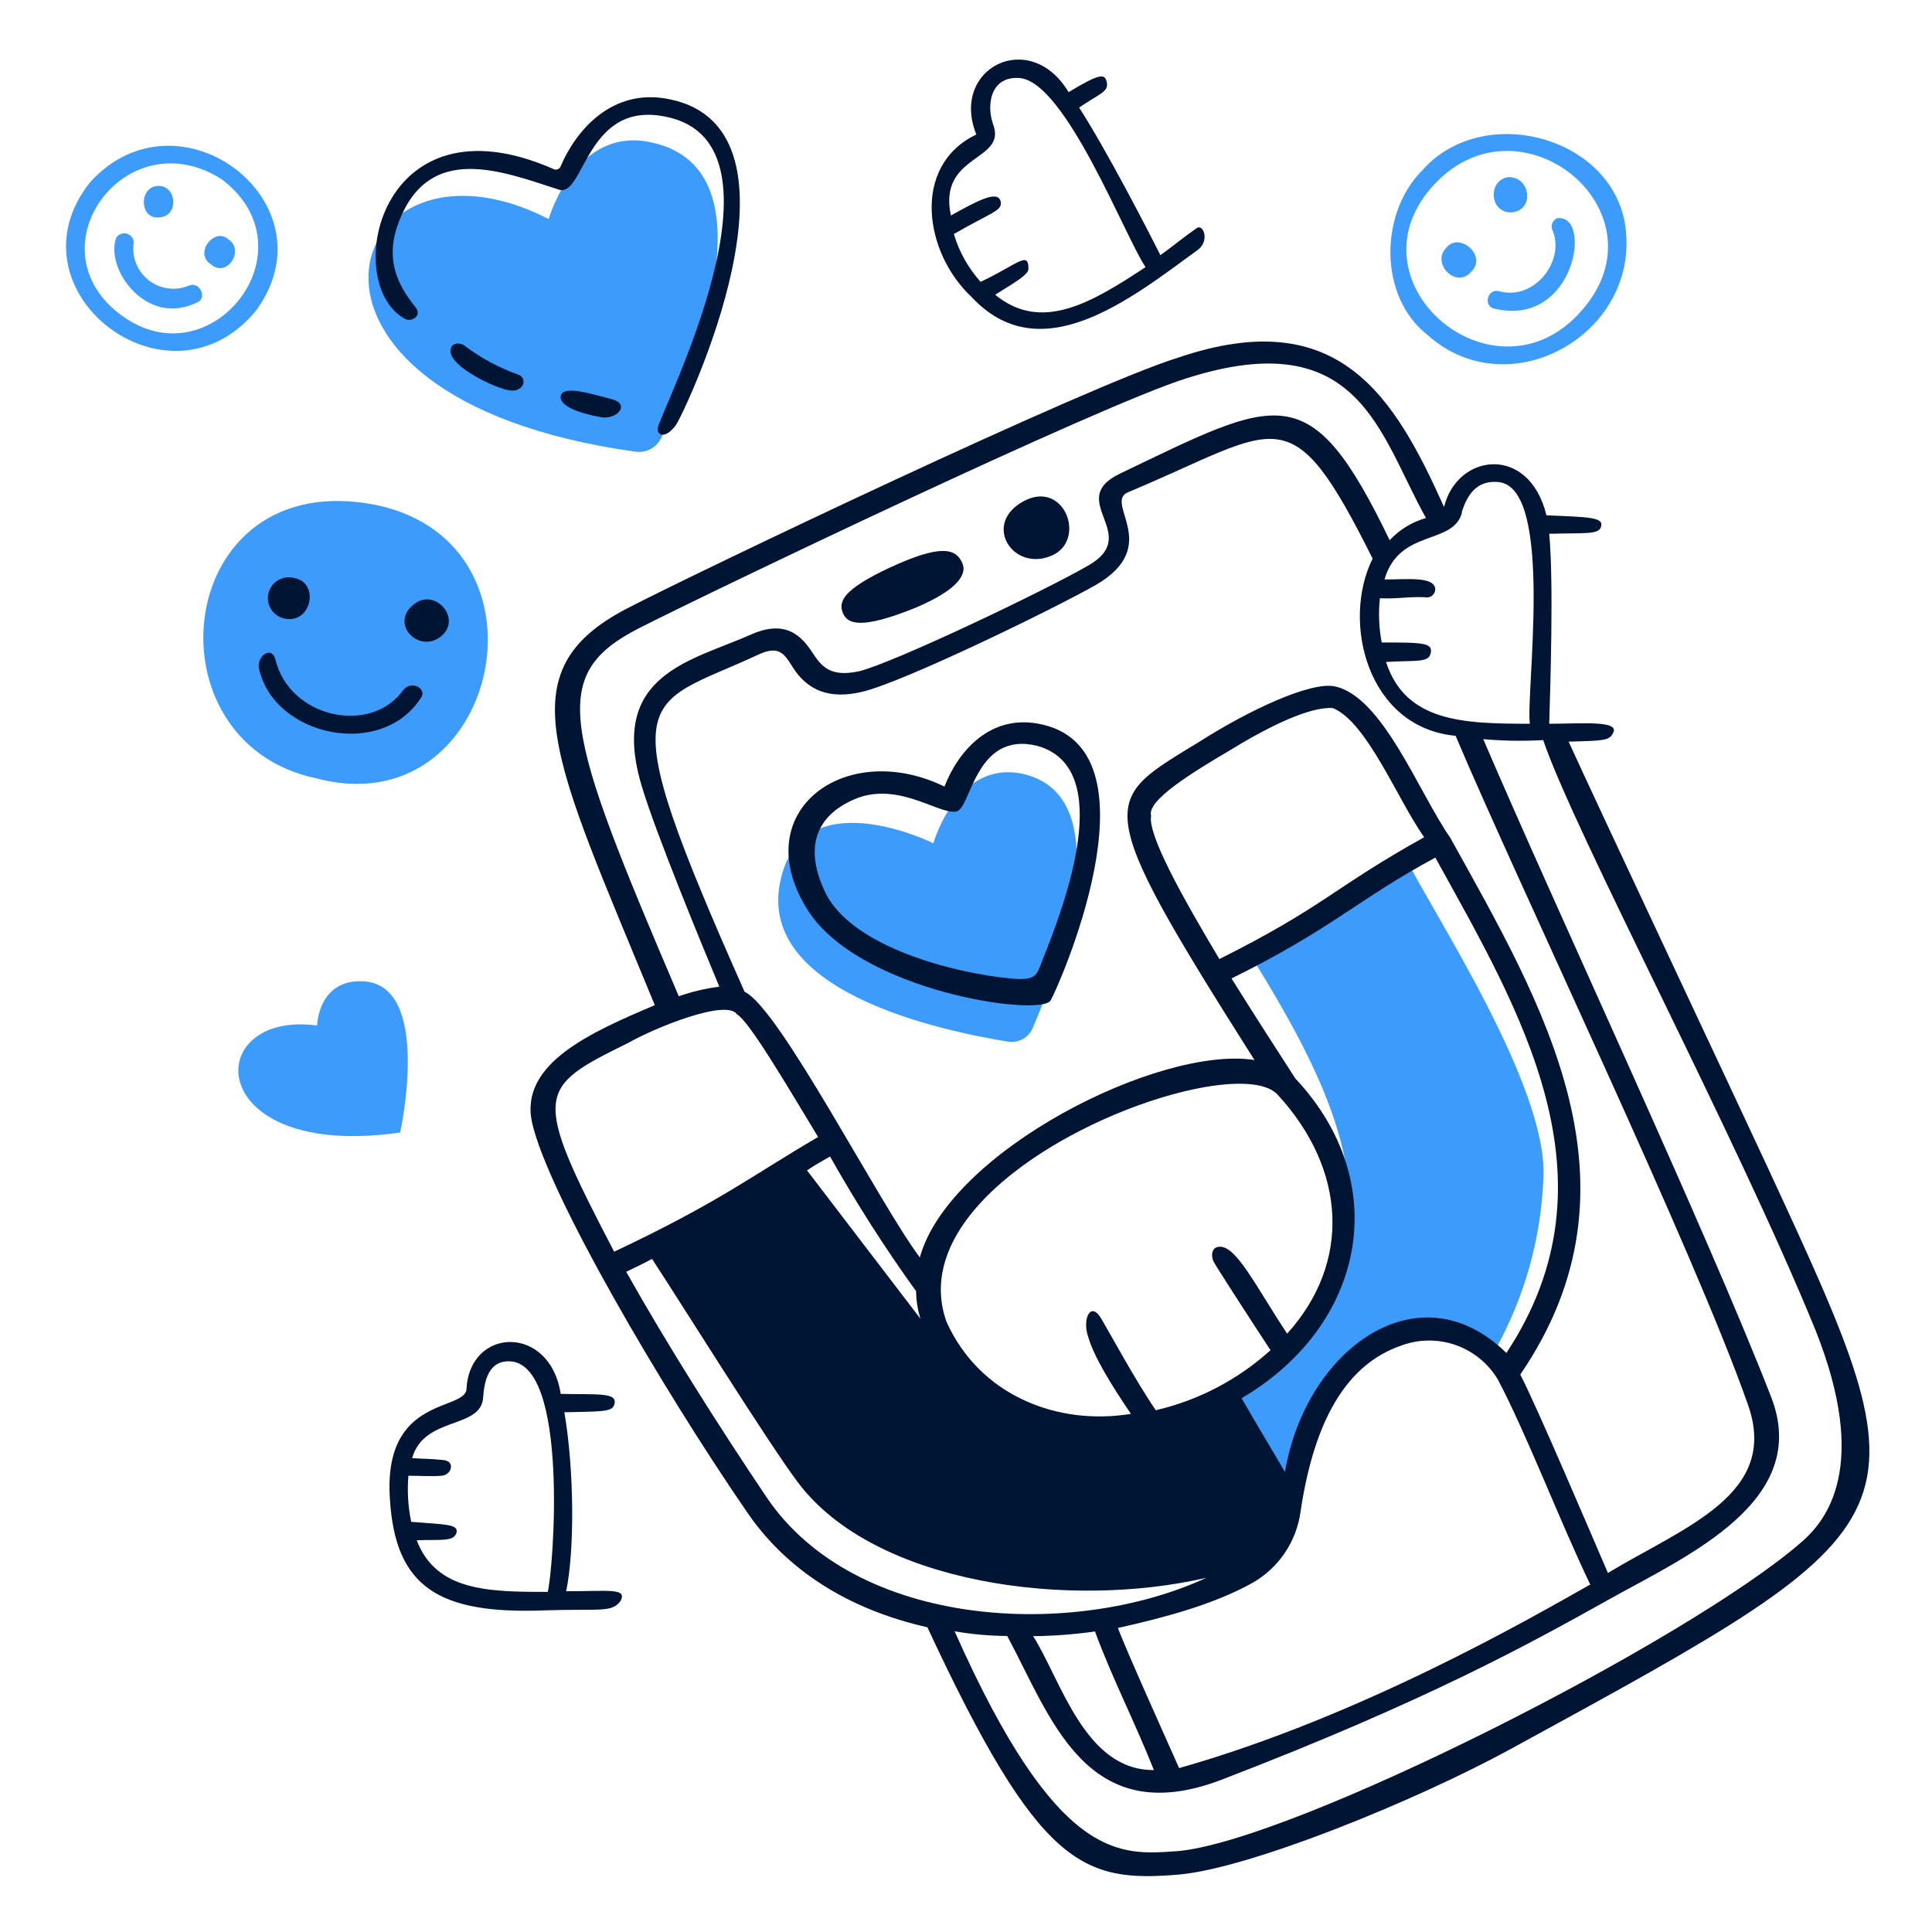 <svg width="156" height="156" viewBox="0 0 156 156" fill="none" xmlns="http://www.w3.org/2000/svg">
<path d="M83.412 82.952C85.272 78.628 90.638 64.624 82.817 62.54C77.305 61.142 75.367 68.09 75.367 68.09C75.367 68.09 65.463 63.173 63.224 70.329C60.136 80.087 76.41 83.291 81.397 84.11C81.814 84.174 82.241 84.094 82.607 83.884C82.974 83.673 83.257 83.345 83.412 82.952Z" fill="#3D9CFB"/>
<path d="M116.786 20.002C115.52 21.268 117.604 23.361 118.793 21.94C120.136 20.674 117.828 18.682 116.786 20.002Z" fill="#3D9CFB"/>
<path d="M12.866 17.547C14.502 17.47 14.278 14.899 12.719 15.015C11.159 15.131 11.298 17.771 12.866 17.547Z" fill="#3D9CFB"/>
<path d="M125.725 17.624C125.593 17.682 125.48 17.779 125.403 17.901C125.325 18.024 125.286 18.166 125.29 18.311C125.293 18.407 125.315 18.502 125.355 18.589C126.412 21.075 123.865 24.325 121.032 23.507C120.067 23.283 119.765 24.773 120.661 24.919C127.215 26.487 128.628 17.176 125.725 17.624Z" fill="#3D9CFB"/>
<path d="M52.647 11.51C46.471 10.097 44.302 17.686 44.302 17.686C27.765 9.194 19.721 32.069 51.25 36.461C51.682 36.537 52.127 36.468 52.516 36.266C52.905 36.064 53.217 35.739 53.404 35.342C55.697 30.432 62.776 13.749 52.647 11.51Z" fill="#3D9CFB"/>
<path d="M114.848 13.748C111.351 17.246 111.351 23.954 115.218 27.004C121.626 32.817 131.832 27.305 131.315 19.037C130.936 11.216 119.912 8.012 114.848 13.748ZM127.378 25.444C120.298 32.817 108.51 22.526 115.906 14.791C123.031 7.333 135.036 17.47 127.378 25.444Z" fill="#3D9CFB"/>
<path d="M29.178 79.231C25.681 79.153 25.604 82.805 25.604 82.805C16.147 81.539 16.34 93.752 32.312 91.444C32.312 91.444 34.991 79.3 29.178 79.231Z" fill="#3D9CFB"/>
<path d="M20.686 25.066C27.016 16.366 14.433 6.816 7.276 14.714C0.351 23.43 13.614 33.713 20.686 25.066ZM9.878 25.514C2.389 20.11 10.179 9.503 17.922 14.49C25.38 20.156 17.081 30.733 9.886 25.514H9.878Z" fill="#3D9CFB"/>
<path d="M18.455 19.338C17.336 18.288 15.622 20.45 17.035 21.345C18.301 22.465 19.791 20.226 18.455 19.338Z" fill="#3D9CFB"/>
<path d="M98.983 112.527L104.217 121.359C104.217 121.359 105.931 111.075 111.521 108.319C117.11 105.563 120.684 109.091 120.684 109.091C123.103 104.779 124.455 99.951 124.629 95.01C124.93 87.637 115.689 73.71 113.605 69.457L101.014 77.177C107.699 88.093 115.89 102.468 98.983 112.527Z" fill="#3D9CFB"/>
<path d="M25.527 62.841C40.195 66.786 45.344 43.988 30.445 40.792C13.985 37.434 11.577 59.93 25.527 62.841Z" fill="#3D9CFB"/>
<path d="M122.151 17.138C123.934 16.914 123.564 14.235 121.773 14.305C120.066 14.567 120.283 17.323 122.151 17.138Z" fill="#3D9CFB"/>
<path d="M15.251 23.06C14.719 23.284 14.136 23.361 13.563 23.283C12.99 23.205 12.449 22.976 11.995 22.618C11.541 22.26 11.191 21.787 10.982 21.249C10.773 20.71 10.711 20.125 10.805 19.555C10.793 19.394 10.731 19.241 10.628 19.118C10.525 18.994 10.386 18.906 10.231 18.865C10.075 18.824 9.91 18.833 9.76 18.89C9.61 18.947 9.481 19.05 9.392 19.184C8.435 21.608 11.77 26.487 15.946 24.403C16.741 24.086 16.147 22.689 15.251 23.06Z" fill="#3D9CFB"/>
<path d="M50.633 49.13C40.852 54.209 44.627 61.111 52.872 81.16C47.807 83.322 41.917 85.854 42.959 90.625C44.225 96.361 53.543 112.241 60.244 121.984C63.448 126.763 68.513 129.959 74.882 131.395C83.899 150.764 87.396 152.03 95.224 151.359C100.96 150.842 114.37 145.399 122.113 141.153C155.935 122.679 155.95 122.818 142.749 94.3C140.549 89.552 128.853 64.724 126.66 59.884C129.486 59.806 129.934 59.806 130.235 59.212C130.875 58.139 127.695 58.44 125.093 58.44C125.17 55.761 125.464 47.045 125.093 43.1C127.996 43.023 129.038 43.17 129.262 42.575C129.563 41.757 128.374 41.757 124.869 41.61C123.464 35.843 117.651 36.6 116.601 40.939C112.579 31.999 108.109 24.472 95.147 28.872C87.882 31.103 56.222 46.227 50.633 49.13ZM50.71 84.217C52.941 82.951 58.677 80.643 59.503 81.901C60.468 82.426 63.448 87.491 66.058 91.806C60.692 94.941 58.16 97.025 49.591 101.07C42.882 88.224 43.345 87.853 50.71 84.217ZM91.094 39.742C103.384 34.608 104.133 31.698 110.834 45.107C108.302 50.172 110.386 58.741 117.535 59.413C122.53 71.255 136.758 100.908 141.151 113.453C143.683 120.679 136.009 123.281 129.833 127.01C128.86 124.771 124.02 113.376 122.754 110.991C133.253 95.643 124.537 81.044 117.095 67.635C114.555 63.983 111.637 56.232 107.777 55.422C105.831 55.012 100.829 57.359 96.969 59.814C88.994 64.724 87.805 64.307 101.292 85.591C93.618 84.395 76.634 92.964 74.272 101.533C70.921 97.064 62.946 81.415 60.121 80.079C49.089 55.267 51.814 57.236 61.163 52.889C62.877 52.071 63.302 52.75 63.996 53.854C65.224 55.815 67.046 56.464 69.578 55.869C72.928 55.097 85.227 49.091 88.5 47.223C93.919 44.065 89.071 40.568 91.094 39.742ZM90.275 131.449C93.927 130.63 97.949 129.588 101.153 127.797C102.193 127.2 103.081 126.373 103.751 125.378C104.42 124.384 104.852 123.249 105.013 122.061C106.133 114.534 108.811 110.141 113.135 108.651C114.554 108.12 116.116 108.105 117.546 108.609C118.975 109.113 120.182 110.103 120.955 111.407C123.271 115.8 126.019 122.988 128.405 127.944C123.773 130.553 109.931 138.598 95.209 142.766C94.182 140.458 90.862 133.085 90.268 131.449H90.275ZM93.178 142.921C87.589 142.99 85.659 135.618 83.42 132.113C85.091 132.095 86.76 131.968 88.415 131.734C89.82 135.548 91.603 138.968 93.171 142.921H93.178ZM87.813 107.756C88.261 109.47 89.751 111.855 91.318 114.163C85.358 115.136 79.097 112.674 76.418 106.714C72.156 94.593 99.486 84.395 103.16 88.386C108.726 94.439 109.12 101.95 103.932 107.686C101.4 103.888 99.756 100.383 98.343 100.684C97.818 100.754 97.749 101.503 98.042 101.95C98.042 102.02 100.875 106.42 102.589 109.022C99.963 111.399 96.775 113.067 93.325 113.87C91.688 111.485 89.681 107.756 88.932 106.49C88.106 105.077 87.434 106.343 87.805 107.756H87.813ZM104.573 87.051C103.083 84.735 101.485 82.28 99.439 79.006C107.592 74.984 109.63 72.622 115.898 69.248C122.677 81.538 130.945 95.172 121.634 109.246C114.555 102.298 105.422 108.952 103.755 118.857C102.713 117.066 101.223 114.611 100.258 112.897C110.155 107.084 112.617 95.612 104.565 87.051H104.573ZM99.277 60.602C104.496 57.398 106.727 57.104 107.622 57.174C110.379 58.293 112.841 64.554 114.995 67.604C107.623 71.703 106.951 73.193 98.459 77.439C95.479 72.444 92.653 67.403 92.947 65.859C92.576 64.624 96.374 62.316 99.277 60.602ZM74.326 106.49L65.162 94.501C65.834 94.053 66.505 93.682 67.023 93.381C69.135 97.133 71.454 100.765 73.971 104.259C73.979 105.015 74.099 105.767 74.326 106.49ZM61.881 120.872C58.021 115.136 53.837 108.52 50.563 102.691C51.335 102.321 51.976 102.02 52.648 101.649C54.809 104.93 61.958 116.402 64.413 119.676C70.589 127.944 86.392 129.959 97.417 127.396C86.763 132.344 69.107 131.595 61.881 120.872ZM146.586 107.385C150.978 118.41 147.474 122.733 145.543 124.447C136.38 132.491 104.272 148.726 95.031 149.475C90.492 149.776 85.427 150.517 77.082 131.719C78.484 131.962 79.904 132.089 81.328 132.097C84.825 138.574 87.658 147.885 98.606 143.716C115.296 137.308 123.711 132.614 129.972 129.117C136.233 125.62 146.285 121.22 143.011 112.797C137.607 98.947 125.726 73.618 119.766 59.683C121.376 59.825 122.993 59.851 124.607 59.76C127.139 67.233 140.178 91.667 146.586 107.385ZM118.021 41.386C118.546 39.672 119.434 38.777 121.001 38.924C125.549 39.371 123.163 56.132 123.534 58.44C118.13 58.44 113.497 58.293 111.915 53.453C114.076 53.306 115.265 53.53 115.489 52.858C115.798 51.878 114.926 51.878 111.567 51.878C111.341 50.7 111.291 49.496 111.421 48.304C112.764 48.381 113.737 48.157 115.072 48.226C115.171 48.248 115.274 48.248 115.373 48.225C115.471 48.202 115.564 48.156 115.642 48.093C115.721 48.029 115.784 47.948 115.827 47.856C115.87 47.764 115.892 47.664 115.891 47.562C115.813 46.52 113.575 46.79 111.791 46.79C112.988 42.653 117.342 44.065 118.052 41.386H118.021ZM115.119 41.834C114.005 42.155 113 42.771 112.208 43.617C105.762 30.262 103.299 32.076 90.415 38.252C85.945 40.414 92.352 43.17 87.805 45.702C84.308 47.717 72.365 53.422 69.408 54.194C67.324 54.642 66.505 54.047 65.757 52.928C65.008 51.809 63.819 49.84 60.692 51.214C55.852 53.376 49.074 54.418 51.83 63.512C52.941 67.233 56.593 76.096 58.083 79.67C56.968 79.813 55.871 80.071 54.809 80.442C45.545 58.757 44.194 54.511 51.606 50.72C57.01 47.964 88.847 32.694 95.849 30.532C109.784 26.116 111.351 35.048 115.15 41.842L115.119 41.834Z" fill="#001434"/>
<path d="M31.487 121.097C31.935 128.168 35.44 130.361 44.009 130.029C48.402 129.882 49.413 130.253 50.115 129.257C50.641 128.207 49.174 128.485 45.715 128.485C46.387 125.289 46.387 118.804 45.568 114.033C48.402 113.963 49.428 114.033 49.591 113.438C49.961 112.396 48.255 112.62 45.275 112.55C44.41 106.93 37.964 107.146 37.671 112.103C37.671 114.017 30.877 112.581 31.487 121.097ZM39.014 112.821C39.161 110.505 40.056 109.941 41.029 109.918C46.024 109.81 44.673 126.902 44.225 128.539C39.385 128.539 35.216 128.469 33.649 124.37C35.509 124.293 36.629 124.517 36.852 123.775C37.076 123.034 35.81 123.104 33.201 122.88C32.948 121.657 32.873 120.403 32.977 119.159C33.95 119.159 34.845 119.228 35.663 119.159C36.482 119.089 36.775 117.985 35.81 117.893C34.614 117.769 34.397 117.815 33.278 117.738C34.243 114.311 38.867 115.43 39.014 112.821Z" fill="#001434"/>
<path d="M78.425 23.955C84.007 29.984 91.233 24.178 96.745 20.156C97.717 19.384 97.123 17.995 96.598 18.442C95.633 19.114 94.737 19.855 93.695 20.604C92.576 18.365 89.295 12.035 87.133 8.684C88.778 7.565 89.519 7.418 89.372 6.669C89.225 5.921 88.847 5.897 86.284 7.441C83.157 2.223 76.68 5.504 78.834 10.861C73.577 13.378 74.619 20.38 78.425 23.955ZM80.803 16.281C80.579 15.308 78.942 16.204 76.781 17.4C75.715 12.436 81.281 13.046 80.208 10.097C79.614 8.46 79.984 6.152 82.293 6.299C86.021 6.523 90.862 19.184 92.499 21.569C88.106 24.472 84.084 26.857 80.355 23.8C81.999 22.758 83.111 22.163 83.041 21.646C83.041 20.241 82.107 21.376 79.181 22.758C78.183 21.648 77.444 20.329 77.02 18.898C80.061 17.138 80.957 17.022 80.803 16.281Z" fill="#001434"/>
<path d="M48.695 33.713C49.961 33.782 50.857 32.593 49.367 32.223C47.877 31.852 45.422 31.026 45.275 31.999C45.128 32.972 47.637 33.551 48.695 33.713Z" fill="#001434"/>
<path d="M33.425 48.791C31.418 50.335 33.803 52.813 35.587 51.401C37.37 49.988 35.139 47.417 33.425 48.791Z" fill="#001434"/>
<path d="M73.955 49.061C77.452 47.571 78.124 46.305 77.676 45.409C77.151 44.29 75.962 43.919 71.793 45.857C67.995 47.64 67.694 48.613 68.064 49.508C68.435 50.404 69.554 50.844 73.955 49.061Z" fill="#001434"/>
<path d="M84.755 44.93C87.843 43.811 86.021 38.669 82.671 40.46C79.32 42.251 81.698 46.08 84.755 44.93Z" fill="#001434"/>
<path d="M22.995 49.949C25.156 50.396 25.828 47.046 23.767 46.675C23.493 46.598 23.204 46.592 22.928 46.657C22.651 46.722 22.395 46.856 22.184 47.046C21.974 47.237 21.814 47.478 21.722 47.746C21.629 48.015 21.606 48.303 21.655 48.583C21.713 48.92 21.873 49.231 22.112 49.475C22.351 49.718 22.659 49.884 22.995 49.949Z" fill="#001434"/>
<path d="M32.684 25.739C33.201 26.04 34.097 25.515 33.579 24.851C32.607 23.585 30.823 21.346 32.236 17.841C34.691 11.511 40.504 13.819 45.121 15.309C47.198 16.004 47.29 8.067 53.767 9.426C64.576 11.588 53.289 33.258 53.096 34.609C53.096 35.203 53.767 35.427 54.586 34.308C55.257 33.343 66.166 10.468 54.061 8.013C49.367 7.041 46.464 10.623 45.275 13.417C45.255 13.475 45.222 13.528 45.179 13.572C45.136 13.616 45.084 13.65 45.027 13.671C44.969 13.692 44.908 13.701 44.847 13.696C44.785 13.691 44.726 13.672 44.673 13.641C30.584 7.457 27.511 22.89 32.684 25.739Z" fill="#001434"/>
<path d="M84.23 58.518C79.907 57.475 77.282 60.834 76.263 63.513C68.327 59.652 60.352 65.419 65.084 73.271C69.107 80.049 84.006 82.133 84.825 80.79C85.35 79.972 93.919 60.826 84.23 58.518ZM84.153 77.586C83.713 78.628 83.782 79.231 81.621 79.007C77.375 78.628 68.659 76.544 66.574 71.927C64.343 67.087 67.346 65.149 69.331 64.4C72.758 63.211 75.885 65.821 77.228 65.52C78.425 65.296 78.718 58.965 83.782 60.231C90.113 62.023 86.021 72.969 84.145 77.586H84.153Z" fill="#001434"/>
<path d="M40.913 31.474C42.334 31.852 42.704 30.432 41.731 30.208C40.208 29.654 38.776 28.873 37.485 27.892C37.192 27.668 36.597 27.668 36.443 28.038C35.81 29.32 39.608 31.18 40.913 31.474Z" fill="#001434"/>
<path d="M34.027 56.286C34.451 55.599 33.201 54.866 32.529 55.761C29.927 59.336 23.442 58 22.253 53.307C21.952 52.041 20.709 53.005 20.91 53.971C22.107 59.483 30.877 61.343 34.027 56.286Z" fill="#001434"/>
</svg>
